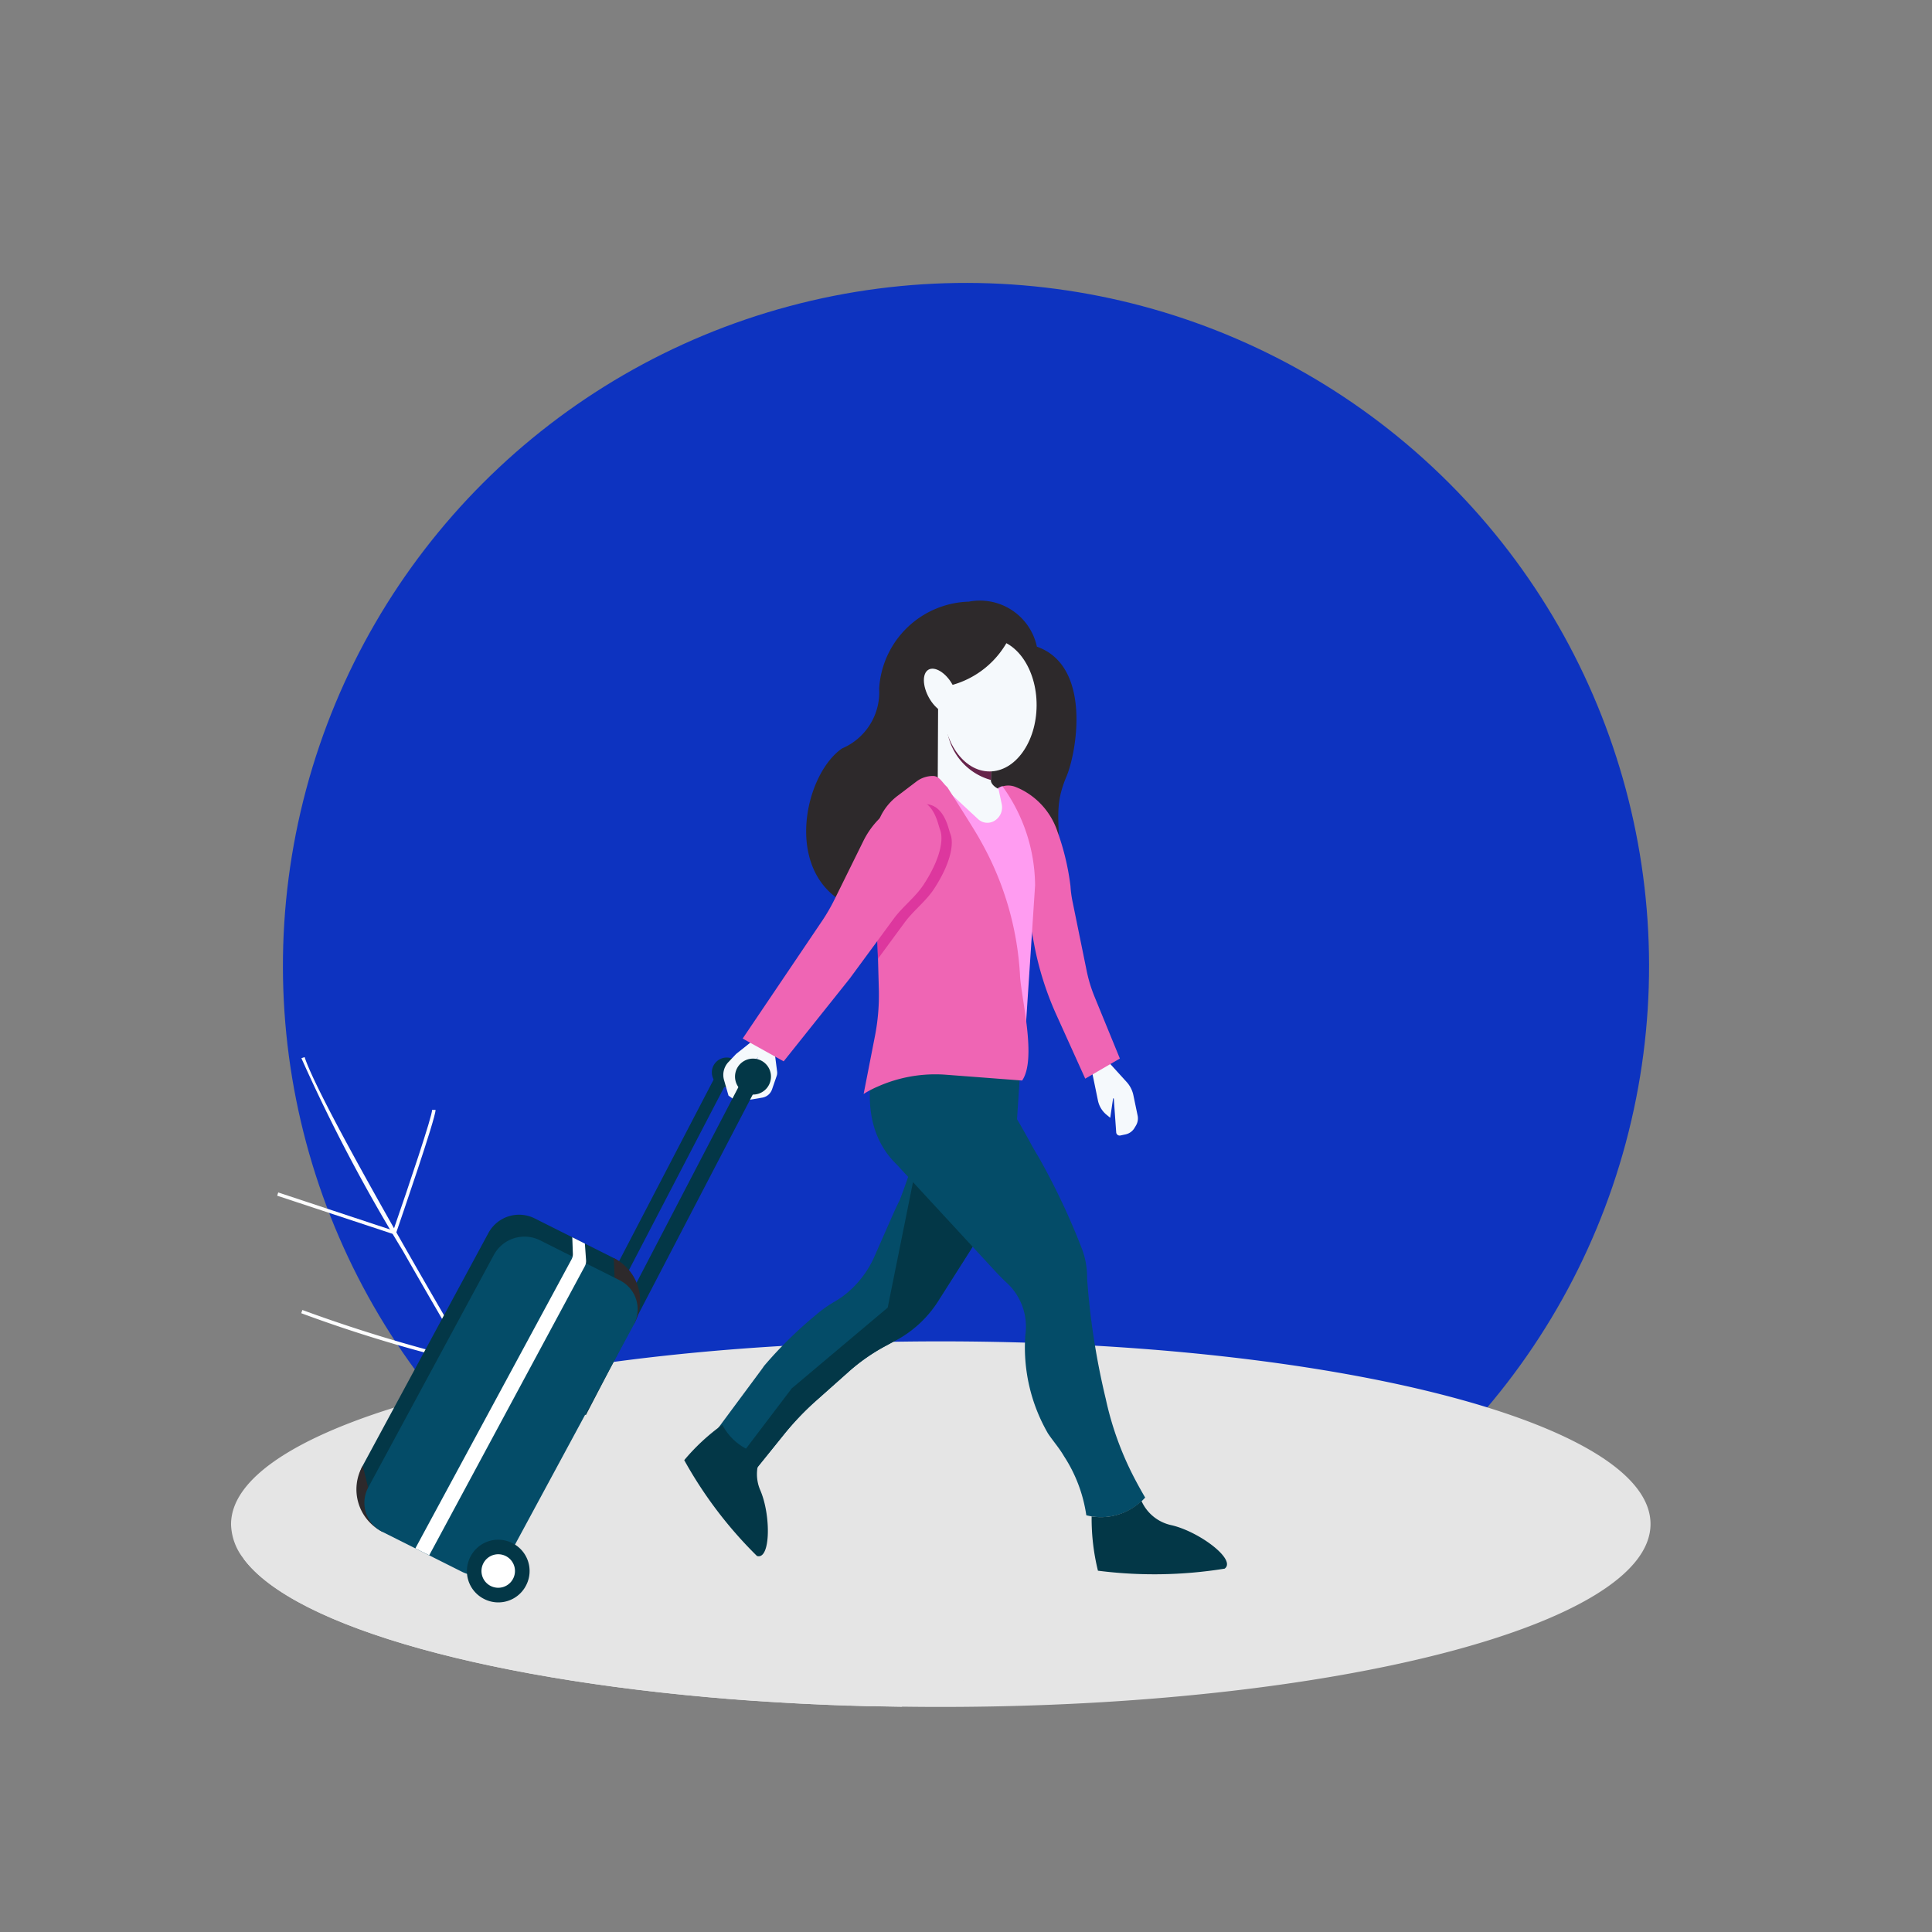 <svg xmlns="http://www.w3.org/2000/svg" width="55.788" height="55.788" viewBox="0 0 55.788 55.788">
  <rect x="0" y="0" width="55.788" height="55.788" fill="#808080" stroke="none"/>
  <g id="Group_1914" data-name="Group 1914" transform="translate(359.521 -304.057)">
    <circle id="Ellipse_59" data-name="Ellipse 59" cx="19.724" cy="19.724" r="19.724" transform="translate(-359.521 331.951) rotate(-45)" fill="#0d33c0"/>
    <g id="Group_1905" data-name="Group 1905" transform="translate(-352.846 332.434)">
      <path id="Path_882" data-name="Path 882" d="M-268.98,612.422c-.013-.022-1.252-2.108-2.538-4.361a48.693,48.693,0,0,1-2.92-5.546l.093-.031c.5,1.546,5.4,9.8,5.449,9.884Z" transform="translate(276.466 -600.336)" fill="#fdfeff"/>
      <path id="Path_883" data-name="Path 883" d="M-277.856,620.974l-3.416-1.129.03-.094,3.322,1.1c.46-1.327,1.127-3.314,1.121-3.484h.1c.005.243-1.027,3.224-1.142,3.564Z" transform="translate(282.601 -613.695)" fill="#fdfeff"/>
      <path id="Path_884" data-name="Path 884" d="M-269.6,652.393l-.035,0a40.417,40.417,0,0,1-4.829-1.453l.032-.093a43.662,43.662,0,0,0,4.764,1.445,38.06,38.06,0,0,0,1.273-4.067l.1,0a38.579,38.579,0,0,1-1.291,4.129Z" transform="translate(276.488 -641.397)" fill="#fdfeff"/>
    </g>
    <path id="Path_893" data-name="Path 893" d="M-253.3,687.929c0,2.917-9.175,5.282-20.495,5.282q-.571,0-1.134-.008h0l-.441-.008-.33-.007-.188,0-.515-.016-.077,0q-1.37-.045-2.68-.137h-.016c-7.507-.525-13.3-2.122-14.758-4.115a1.663,1.663,0,0,1-.354-.983c0-2.917,9.176-5.282,20.495-5.282S-253.3,685.012-253.3,687.929Z" transform="translate(-58.561 -339.865)" fill="#e5e5e5"/>
    <path id="Path_894" data-name="Path 894" d="M-262.493,719.4l-9.329,3.986h0l-.441-.008-.33-.007-.188,0-.515-.016-.077,0c-.883-.031-1.779-.077-2.68-.137h-.016c-7.507-.525-13.3-2.122-14.758-4.115l12.729-2.827,2.1,2.767Z" transform="translate(-61.666 -370.045)" fill="#e5e5e5"/>
    <path id="Path_895" data-name="Path 895" d="M-125.285,475.1a1.683,1.683,0,0,0-1.965-1.3,2.673,2.673,0,0,0-2.59,2.509,1.763,1.763,0,0,1-1.072,1.73c-1.118.778-1.705,3.654.219,4.531s5.554,1.388,5.9-.439-.122-2.144.365-3.289C-124.133,478.137-123.7,475.658-125.285,475.1Z" transform="translate(-204.295 -152.37)" fill="#2d292b"/>
    <path id="Path_897" data-name="Path 897" d="M-68.045,637.971l.012-.02,0-.013Z" transform="translate(-261.661 -299.73)" fill="#3ec6c6"/>
    <path id="Path_898" data-name="Path 898" d="M-54.023,581.376l.006,0Z" transform="translate(-274.25 -248.953)" fill="#070707" opacity="0.1"/>
    <path id="Path_899" data-name="Path 899" d="M-61.276,579.856h0Z" transform="translate(-267.738 -247.587)" fill="#070707" opacity="0.1"/>
    <path id="Path_900" data-name="Path 900" d="M-54.421,581.178l.007,0Z" transform="translate(-273.892 -248.775)" fill="#070707" opacity="0.1"/>
    <path id="Path_901" data-name="Path 901" d="M-53.212,581.832l0,0Z" transform="translate(-274.978 -249.362)" fill="#070707" opacity="0.1"/>
    <path id="Path_902" data-name="Path 902" d="M-52.077,582.6l0,0Z" transform="translate(-275.996 -250.053)" fill="#070707" opacity="0.1"/>
    <path id="Path_903" data-name="Path 903" d="M-62.415,579.962l.019,0Z" transform="translate(-266.716 -247.681)" fill="#070707" opacity="0.1"/>
    <path id="Path_904" data-name="Path 904" d="M-52.832,582.072l0,0Z" transform="translate(-275.319 -249.578)" fill="#070707" opacity="0.1"/>
    <path id="Path_905" data-name="Path 905" d="M-55.282,580.8l.008,0Z" transform="translate(-273.119 -248.437)" fill="#070707" opacity="0.1"/>
    <path id="Path_906" data-name="Path 906" d="M-62.069,579.9l.036,0Z" transform="translate(-267.026 -247.626)" fill="#070707" opacity="0.1"/>
    <path id="Path_907" data-name="Path 907" d="M-59.379,579.867h0Z" transform="translate(-269.441 -247.598)" fill="#070707" opacity="0.1"/>
    <path id="Path_908" data-name="Path 908" d="M-57.969,580.04l.011,0Z" transform="translate(-270.707 -247.753)" fill="#070707" opacity="0.1"/>
    <path id="Path_909" data-name="Path 909" d="M-55.7,580.644l.008,0Z" transform="translate(-272.748 -248.296)" fill="#070707" opacity="0.1"/>
    <path id="Path_910" data-name="Path 910" d="M-58.407,579.97l.012,0Z" transform="translate(-270.314 -247.691)" fill="#070707" opacity="0.1"/>
    <path id="Path_911" data-name="Path 911" d="M-57.028,580.239l.01,0Z" transform="translate(-271.552 -247.932)" fill="#070707" opacity="0.1"/>
    <path id="Path_912" data-name="Path 912" d="M-60.821,579.836h0Z" transform="translate(-268.147 -247.57)" fill="#070707" opacity="0.1"/>
    <path id="Path_913" data-name="Path 913" d="M-59.826,579.842h0Z" transform="translate(-269.04 -247.576)" fill="#070707" opacity="0.1"/>
    <path id="Path_914" data-name="Path 914" d="M-56.6,580.354l.01,0Z" transform="translate(-271.936 -248.035)" fill="#070707" opacity="0.1"/>
    <path id="Path_915" data-name="Path 915" d="M-49.205,585.513h0Z" transform="translate(-278.575 -252.667)" fill="#070707" opacity="0.1"/>
    <path id="Path_916" data-name="Path 916" d="M-63.086,580.089l.008,0Z" transform="translate(-266.114 -247.796)" fill="#070707" opacity="0.1"/>
    <path id="Path_917" data-name="Path 917" d="M-50.065,584.45h0Z" transform="translate(-277.803 -251.712)" fill="#070707" opacity="0.1"/>
    <path id="Path_918" data-name="Path 918" d="M-49.765,584.8h0Z" transform="translate(-278.072 -252.024)" fill="#070707" opacity="0.1"/>
    <path id="Path_919" data-name="Path 919" d="M-48.939,585.891Z" transform="translate(-278.813 -253.006)" fill="#070707" opacity="0.1"/>
    <path id="Path_920" data-name="Path 920" d="M-51.72,582.879l0,0Z" transform="translate(-276.317 -250.302)" fill="#070707" opacity="0.1"/>
    <path id="Path_921" data-name="Path 921" d="M-63.736,580.242h0Z" transform="translate(-265.53 -247.935)" fill="#070707" opacity="0.1"/>
    <path id="Path_922" data-name="Path 922" d="M-64.054,580.329h0Z" transform="translate(-265.245 -248.013)" fill="#070707" opacity="0.1"/>
    <path id="Path_923" data-name="Path 923" d="M-62.753,580.022l.012,0Z" transform="translate(-266.412 -247.736)" fill="#070707" opacity="0.1"/>
    <path id="Path_924" data-name="Path 924" d="M-50.694,583.79h0Z" transform="translate(-277.238 -251.12)" fill="#070707" opacity="0.1"/>
    <path id="Path_925" data-name="Path 925" d="M-51.025,583.476l0,0Z" transform="translate(-276.941 -250.838)" fill="#070707" opacity="0.1"/>
    <path id="Path_926" data-name="Path 926" d="M-63.413,580.162h0Z" transform="translate(-265.82 -247.862)" fill="#070707" opacity="0.1"/>
    <path id="Path_927" data-name="Path 927" d="M-59.7,579.848l.033,0Z" transform="translate(-269.151 -247.581)" fill="#752c52"/>
    <path id="Path_928" data-name="Path 928" d="M-63.713,580.178l.031-.007Z" transform="translate(-265.551 -247.871)" fill="#752c52"/>
    <path id="Path_929" data-name="Path 929" d="M-64.048,580.255l.032-.008Z" transform="translate(-265.25 -247.939)" fill="#752c52"/>
    <path id="Path_930" data-name="Path 930" d="M-63.009,580.044l.026,0Z" transform="translate(-266.183 -247.753)" fill="#752c52"/>
    <path id="Path_931" data-name="Path 931" d="M-62.232,579.939l.017,0Z" transform="translate(-266.88 -247.661)" fill="#752c52"/>
    <path id="Path_932" data-name="Path 932" d="M-59.258,579.875l.087.01Z" transform="translate(-269.55 -247.605)" fill="#752c52"/>
    <path id="Path_933" data-name="Path 933" d="M-62.634,579.988l.022,0Z" transform="translate(-266.519 -247.703)" fill="#752c52"/>
    <path id="Path_934" data-name="Path 934" d="M-61.147,579.842l.033,0Z" transform="translate(-267.854 -247.574)" fill="#752c52"/>
    <path id="Path_935" data-name="Path 935" d="M-61.716,579.867l.045,0Z" transform="translate(-267.343 -247.595)" fill="#752c52"/>
    <path id="Path_936" data-name="Path 936" d="M-63.368,580.108l.029-.006Z" transform="translate(-265.86 -247.809)" fill="#752c52"/>
    <path id="Path_937" data-name="Path 937" d="M-52.047,582.623l.033.026Z" transform="translate(-276.023 -250.072)" fill="#752c52"/>
    <path id="Path_938" data-name="Path 938" d="M-49.763,584.8c.02.024.039.048.057.073C-49.724,584.847-49.743,584.823-49.763,584.8Z" transform="translate(-278.074 -252.026)" fill="#752c52"/>
    <path id="Path_939" data-name="Path 939" d="M-50.686,583.8q.033.032.064.067Q-50.653,583.83-50.686,583.8Z" transform="translate(-277.245 -251.127)" fill="#752c52"/>
    <path id="Path_940" data-name="Path 940" d="M-51.7,582.9q.035.028.069.059Q-51.665,582.924-51.7,582.9Z" transform="translate(-276.335 -250.317)" fill="#752c52"/>
    <path id="Path_941" data-name="Path 941" d="M-51.008,583.492l.032.031Z" transform="translate(-276.956 -250.852)" fill="#752c52"/>
    <path id="Path_942" data-name="Path 942" d="M-50.056,584.46l.03.034Z" transform="translate(-277.811 -251.721)" fill="#752c52"/>
    <path id="Path_943" data-name="Path 943" d="M-60.605,579.833h0Z" transform="translate(-268.261 -247.567)" fill="#752c52"/>
    <path id="Path_944" data-name="Path 944" d="M-49.2,585.522l.027.038Z" transform="translate(-278.58 -252.675)" fill="#752c52"/>
    <path id="Path_945" data-name="Path 945" d="M-52.8,582.095q.038.025.074.052Q-52.758,582.12-52.8,582.095Z" transform="translate(-275.351 -249.598)" fill="#752c52"/>
    <path id="Path_946" data-name="Path 946" d="M-56.507,580.38l.083.027Z" transform="translate(-272.02 -248.059)" fill="#752c52"/>
    <path id="Path_947" data-name="Path 947" d="M-58.293,579.987l.033.005Z" transform="translate(-270.416 -247.706)" fill="#752c52"/>
    <path id="Path_948" data-name="Path 948" d="M-56.927,580.265l.033.009Z" transform="translate(-271.643 -247.956)" fill="#752c52"/>
    <path id="Path_949" data-name="Path 949" d="M-57.86,580.059l.085.018Z" transform="translate(-270.805 -247.771)" fill="#752c52"/>
    <path id="Path_950" data-name="Path 950" d="M-55.613,580.675l.034.013Z" transform="translate(-272.822 -248.324)" fill="#752c52"/>
    <path id="Path_951" data-name="Path 951" d="M-53.166,581.86l.034.022Z" transform="translate(-275.019 -249.387)" fill="#752c52"/>
    <path id="Path_952" data-name="Path 952" d="M-55.207,580.831l.08.035C-55.153,580.854-55.18,580.842-55.207,580.831Z" transform="translate(-273.187 -248.464)" fill="#752c52"/>
    <path id="Path_953" data-name="Path 953" d="M-53.968,581.405q.039.021.077.044C-53.916,581.433-53.942,581.419-53.968,581.405Z" transform="translate(-274.299 -248.979)" fill="#752c52"/>
    <path id="Path_954" data-name="Path 954" d="M-54.357,581.209l.034.017Z" transform="translate(-273.95 -248.803)" fill="#752c52"/>
    <g id="Group_1913" data-name="Group 1913" transform="translate(-349.23 322.392)">
      <g id="Group_1912" data-name="Group 1912" transform="translate(0 11.627)">
        <path id="Path_955" data-name="Path 955" d="M-199.309,605.643l-1.105.094-.437.032-.17.327-4.82,9.257.33.172,4.926-9.462,1.3-.108Z" transform="translate(211.27 -604.757)" fill="#033747"/>
        <path id="Path_956" data-name="Path 956" d="M-157.763,603.237a.429.429,0,0,1-.579.182.429.429,0,0,1-.182-.579.429.429,0,0,1,.579-.182A.429.429,0,0,1-157.763,603.237Z" transform="translate(168.837 -602.034)" fill="#033747"/>
        <path id="Path_957" data-name="Path 957" d="M-148.062,598.165l.106.819a.275.275,0,0,1-.013.125l-.134.389a.361.361,0,0,1-.281.238l-.463.078.215-.915.272-.78Z" transform="translate(160.105 -598.003)" fill="#f5f9fc"/>
        <path id="Path_958" data-name="Path 958" d="M-154.379,596.98l-.592.472-.221.233a.539.539,0,0,0-.128.52l.129.449.275.2.141.048.3-.412.023-.783.36-.526Z" transform="translate(165.936 -596.98)" fill="#f5f9fc"/>
        <g id="Group_1909" data-name="Group 1909" transform="translate(6.213 0.606)">
          <rect id="Rectangle_789" data-name="Rectangle 789" width="0.467" height="10.744" transform="translate(4.961 0.548) rotate(27.504)" fill="#033747"/>
          <path id="Path_959" data-name="Path 959" d="M-151.043,603.663a.519.519,0,0,1-.7.221.519.519,0,0,1-.221-.7.519.519,0,0,1,.7-.221A.519.519,0,0,1-151.043,603.663Z" transform="translate(156.743 -602.904)" fill="#033747"/>
        </g>
        <g id="Group_1910" data-name="Group 1910" transform="translate(0 5.115)">
          <path id="Path_960" data-name="Path 960" d="M-250.856,648.242l-2.276-1.142a1.007,1.007,0,0,0-1.334.4l-3.639,6.737a.936.936,0,0,0,.424,1.284l2.276,1.143a1.007,1.007,0,0,0,1.334-.4l3.639-6.737A.936.936,0,0,0-250.856,648.242Z" transform="translate(258.288 -646.991)" fill="#033747"/>
          <path id="Path_961" data-name="Path 961" d="M-258.578,718.471l-.157-.63a1.374,1.374,0,0,0,.581,1.914Z" transform="translate(258.918 -710.594)" fill="#2d292b"/>
          <path id="Path_962" data-name="Path 962" d="M-185.831,660.508l.157.63a1.378,1.378,0,0,0-.581-1.914l.03.728Z" transform="translate(193.687 -657.973)" fill="#2d292b"/>
        </g>
        <path id="Path_963" data-name="Path 963" d="M-253.873,662.828l-2.276-1.142a.937.937,0,0,1-.424-1.284l3.639-6.737a1.007,1.007,0,0,1,1.334-.4l2.276,1.143a.936.936,0,0,1,.424,1.284l-3.639,6.737A1.007,1.007,0,0,1-253.873,662.828Z" transform="translate(256.913 -647.408)" fill="#044c68"/>
        <path id="Path_964" data-name="Path 964" d="M-237.343,654l-.034-.48-.364-.183.017.476a.317.317,0,0,1-.038.162l-4.276,7.911-.234.434.4.2.234-.434,4.124-7.662.135-.251A.317.317,0,0,0-237.343,654Z" transform="translate(243.975 -647.572)" fill="#fff"/>
        <g id="Group_1911" data-name="Group 1911" transform="translate(3.191 14.499)">
          <path id="Path_965" data-name="Path 965" d="M-226.015,740.049a.9.9,0,0,1-1.219.384.9.9,0,0,1-.384-1.219.9.9,0,0,1,1.219-.384A.9.9,0,0,1-226.015,740.049Z" transform="translate(227.722 -738.727)" fill="#033747"/>
          <path id="Path_966" data-name="Path 966" d="M-222.694,743.549a.483.483,0,0,1-.652.205.483.483,0,0,1-.205-.652.483.483,0,0,1,.652-.206A.483.483,0,0,1-222.694,743.549Z" transform="translate(224.027 -742.422)" fill="#fff"/>
        </g>
      </g>
      <path id="Path_967" data-name="Path 967" d="M-51.531,603.048l.592.651a.812.812,0,0,1,.194.38l.123.59a.4.4,0,0,1-.046.282l-.044.074a.4.4,0,0,1-.261.187l-.152.032a.1.1,0,0,1-.116-.093l-.069-.97a.011.011,0,0,0-.022,0l-.081.551-.105-.086a.722.722,0,0,1-.25-.411l-.1-.488-.148-.71Z" transform="translate(73.181 -590.79)" fill="#f5f9fc"/>
      <path id="Path_968" data-name="Path 968" d="M-80.369,526.237l.051-.1a.571.571,0,0,1,.71-.273,1.989,1.989,0,0,1,.3.146,2.106,2.106,0,0,1,.921,1.149,7.191,7.191,0,0,1,.375,1.572,3.109,3.109,0,0,0,.059.444l.408,2a4.2,4.2,0,0,0,.229.753l.73,1.782-1,.581-.834-1.845a8.989,8.989,0,0,1-.638-2.016l-.3-1.594-.373-1.643Z" transform="translate(98.632 -521.479)" fill="#ef65b4"/>
      <path id="Path_969" data-name="Path 969" d="M-100.6,502.928l.012-2.434-1.535-.007-.012,2.434a.23.23,0,0,1-.231.228l-.59,0-.013,2.64,3.358.016-.477-2.332-.191-.275C-100.408,503.195-100.6,503.055-100.6,502.928Z" transform="translate(118.922 -498.73)" fill="#f5f9fc"/>
      <path id="Path_970" data-name="Path 970" d="M-92.134,500.476a2.666,2.666,0,0,0-.054.525,1.746,1.746,0,0,0,1.274,1.906l.012-2.435Z" transform="translate(109.242 -498.718)" fill="#66244a"/>
      <path id="Path_971" data-name="Path 971" d="M-90.651,486.374c-.005,1.056-.615,1.909-1.363,1.906s-1.35-.863-1.345-1.919.615-1.909,1.363-1.906S-90.646,485.318-90.651,486.374Z" transform="translate(110.293 -484.339)" fill="#f5f9fc"/>
      <path id="Path_972" data-name="Path 972" d="M-94.767,524.756l1.164,1.08a.392.392,0,0,0,.454.057h0a.452.452,0,0,0,.227-.488l-.1-.473.117-.05a4.932,4.932,0,0,1,.946,2.868l-.317,4.818-1.471-3.918-.685-.952-.1-2.178Z" transform="translate(111.557 -520.517)" fill="#ff9cf1"/>
      <path id="Path_973" data-name="Path 973" d="M-101.244,483.312a2.628,2.628,0,0,1-1.793,1.471l-.874,1.782-.412-1.453.675-1.057.9-.694Z" transform="translate(120.136 -483.312)" fill="#2d292b"/>
      <path id="Path_974" data-name="Path 974" d="M-97.909,493.285c.2.343.2.707.017.813s-.5-.085-.692-.428-.2-.707-.017-.813S-98.1,492.942-97.909,493.285Z" transform="translate(115.12 -491.854)" fill="#f5f9fc"/>
      <path id="Path_975" data-name="Path 975" d="M-150.483,602.8a21.407,21.407,0,0,1-1.115,4.1c-.065.13-.128.262-.187.395l-.54,1.226a2.892,2.892,0,0,1-.763,1.034,2.5,2.5,0,0,1-.372.266,3.6,3.6,0,0,0-.565.4,11.99,11.99,0,0,0-1.488,1.465c-.027.039-.054.078-.082.116l-1.25,1.687.552.929a.517.517,0,0,0,.442.253h.1l.8-.992a8.145,8.145,0,0,1,.938-.987l.944-.84a5.517,5.517,0,0,1,1.039-.729l.343-.186a3.274,3.274,0,0,0,1.2-1.123l1.552-2.443a4.4,4.4,0,0,0,.676-2.07l.138-2.1Z" transform="translate(167.287 -590.581)" fill="#044c68"/>
      <path id="Path_976" data-name="Path 976" d="M-151.011,627.963h.1l.8-.992a8.136,8.136,0,0,1,.938-.987l.944-.84a5.517,5.517,0,0,1,1.039-.729l.343-.186a3.274,3.274,0,0,0,1.2-1.123l1.552-2.443a4.4,4.4,0,0,0,.609-1.543l-2.471-1.513-1.146,5.687-2.77,2.331-1.583,2.085A.517.517,0,0,0-151.011,627.963Z" transform="translate(162.445 -603.87)" fill="#033747"/>
      <path id="Path_977" data-name="Path 977" d="M-113.634,596.755s-1.015,2.283.429,3.686l2.853,3.09c.1.107.2.209.306.309a1.723,1.723,0,0,1,.556,1.531,4.961,4.961,0,0,0,.653,2.835c.149.223.328.424.462.656a4.232,4.232,0,0,1,.646,1.708,1.707,1.707,0,0,0,1.7-.511s-.143-.237-.328-.593a9.082,9.082,0,0,1-.81-2.255,21.281,21.281,0,0,1-.539-3.477,2.328,2.328,0,0,0-.171-.913,20.163,20.163,0,0,0-1.226-2.588q-.135-.22-.258-.448c-.406-.748-1.585-2.812-2.225-2.815Z" transform="translate(128.806 -585.151)" fill="#044c68"/>
      <path id="Path_978" data-name="Path 978" d="M-113.327,523.437s.829,1.293.948,1.526a8.871,8.871,0,0,1,1.152,3.933c.038.657.486,2.395.06,3.011l-2.195-.167a4.086,4.086,0,0,0-1.982.345,2.758,2.758,0,0,0-.4.21l.326-1.668a6.2,6.2,0,0,0,.113-1.36l-.116-4.218a1.648,1.648,0,0,1,.651-1.358l.551-.418a.788.788,0,0,1,.48-.16h0C-113.554,523.113-113.469,523.314-113.327,523.437Z" transform="translate(130.391 -519.041)" fill="#ef65b4"/>
      <path id="Path_979" data-name="Path 979" d="M-110.873,533.517c.529-.814.553-1.338.479-1.552q-.03-.086-.055-.173c-.266-.942-.863-.791-1.333-.48a2.434,2.434,0,0,0-.807.9l.092,3.33.763-1.038C-111.476,534.148-111.111,533.883-110.873,533.517Z" transform="translate(127.556 -526.189)" fill="#dd379e"/>
      <path id="Path_980" data-name="Path 980" d="M-145.55,530.076c.47-.311,1.067-.462,1.333.48q.025.087.055.173c.074.213.051.738-.479,1.552-.238.366-.6.631-.861.982L-146.779,535l-1.908,2.391-1.184-.658,2.287-3.387a5.389,5.389,0,0,0,.365-.629l.831-1.684A2.438,2.438,0,0,1-145.55,530.076Z" transform="translate(161.025 -525.079)" fill="#ef65b4"/>
    </g>
    <path id="Path_981" data-name="Path 981" d="M-47.509,729.745a12.781,12.781,0,0,1-3.658.059,6.27,6.27,0,0,1-.182-1.567,1.719,1.719,0,0,0,1.44-.445,1.225,1.225,0,0,0,.847.694C-48.256,728.663-47.154,729.489-47.509,729.745Z" transform="translate(-276.65 -380.392)" fill="#033747"/>
    <path id="Path_982" data-name="Path 982" d="M-164.284,710.076a12.14,12.14,0,0,1-2.1-2.767,5.954,5.954,0,0,1,1.1-1.021,1.632,1.632,0,0,0,1.151.852,1.164,1.164,0,0,0-.055,1.038C-163.876,708.9-163.889,710.2-164.284,710.076Z" transform="translate(-173.379 -361.089)" fill="#033747"/>
  </g>
</svg>

